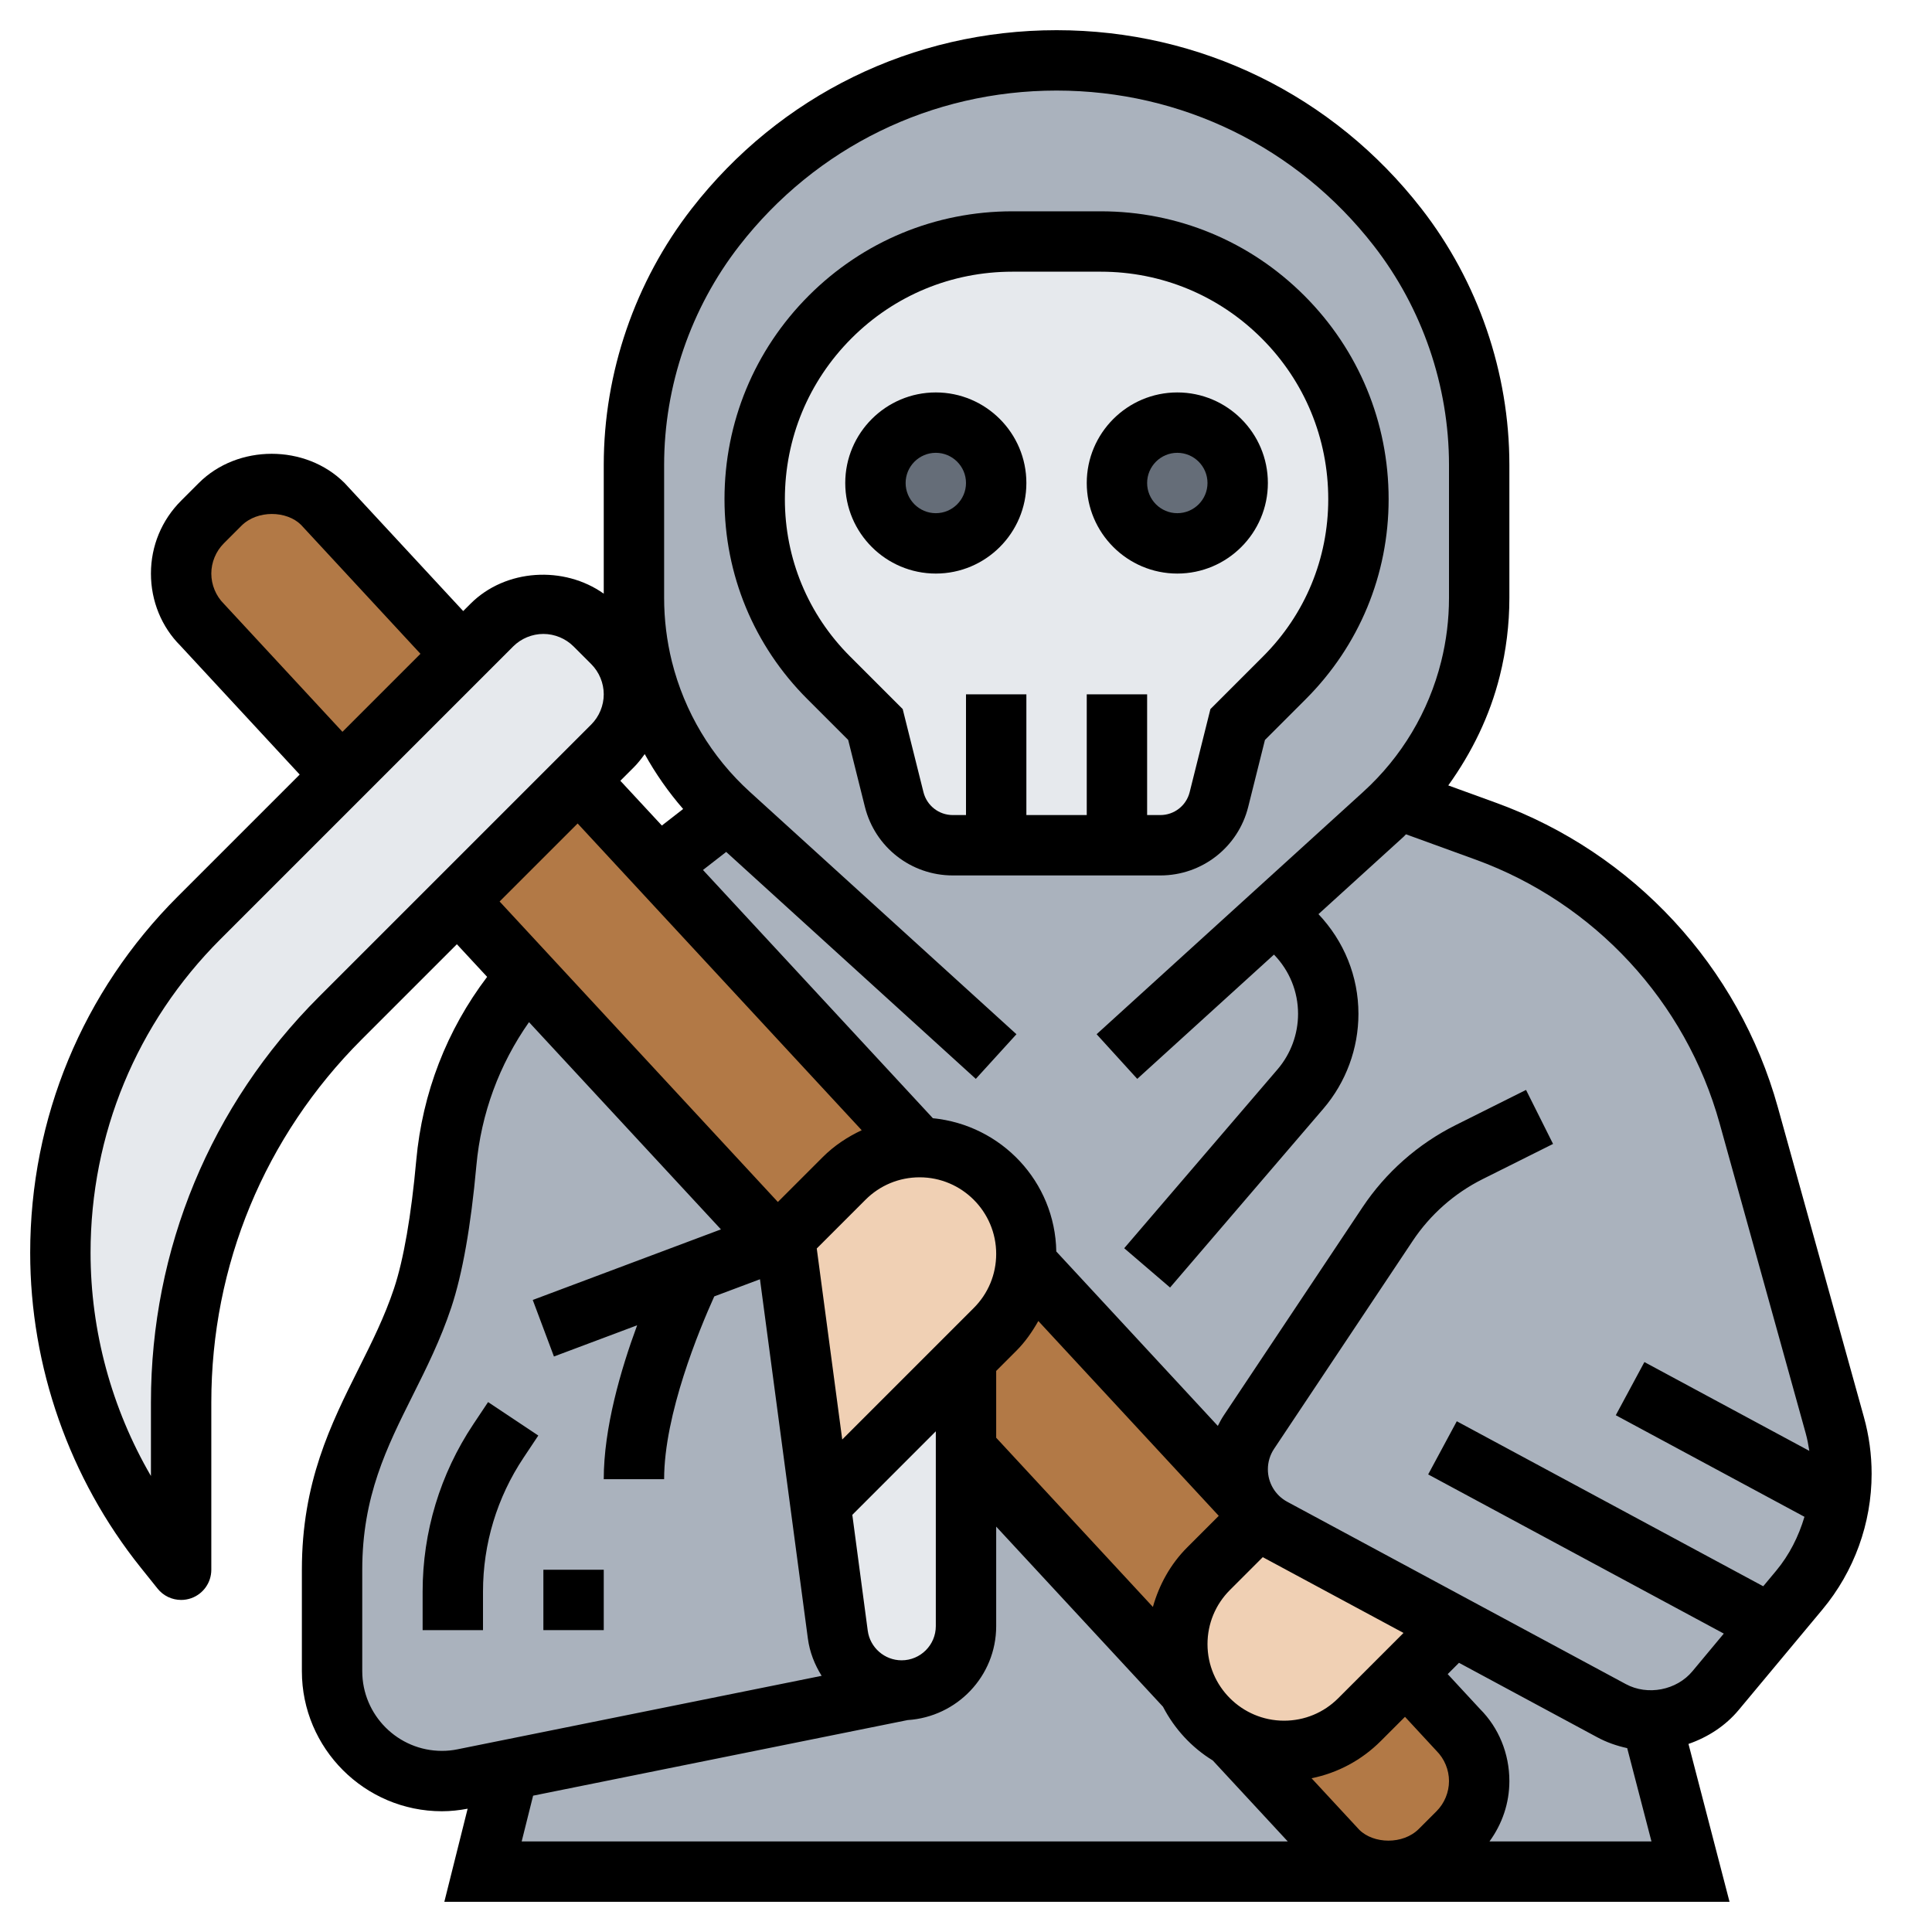 <svg id="_x33_0" enable-background="new 0 0 64 64" height="512" viewBox="0 0 64 64" width="512" xmlns="http://www.w3.org/2000/svg"><g><g><g><path d="m32 48.02v5.85c0 .59-.24 1.12-.62 1.51-.39.38-.92.62-1.51.62-1.07 0-1.98-.79-2.12-1.85l-.58-4.33h.01l4.82-4.82z" fill="#e6e9ed"/></g><g><g><path d="m40.85 57.57c-.3-.16-.57-.37-.81-.61-.3-.3-.55-.66-.73-1.05l-7.31-7.89v5.85c0 .59-.24 1.12-.62 1.51-.39.38-.92.62-1.51.62-1.07 0-1.98-.79-2.12-1.85l-.58-4.33-1.17-8.82-.37.14-8.17-8.82c-1.52 1.72-2.46 3.89-2.68 6.21-.14 1.58-.38 3.27-.78 4.47-1 3-3 5-3 9v3.36c0 2.01 1.63 3.64 3.64 3.64.24 0 .48-.02.71-.07l1.49-.3-.84 3.37h30c-.64 0-1.25-.25-1.71-.71z" fill="#aab2bd"/></g><g><path d="m60.78 47.21-2.85-10.26c-1.21-4.36-4.45-7.87-8.71-9.41l-2.89-1.06c1.16-1.2 1.98-2.7 2.38-4.32.19-.77.29-1.56.29-2.35v-4.41c0-2.85-.95-5.62-2.7-7.87-1.36-1.75-3.08-3.13-5.01-4.07-1.93-.95-4.08-1.46-6.29-1.46s-4.36.51-6.29 1.46c-1.93.94-3.65 2.32-5.01 4.07-.88 1.13-1.55 2.38-2.01 3.71-.45 1.33-.69 2.74-.69 4.16v4.41c0 .79.1 1.58.29 2.35.45 1.82 1.43 3.48 2.82 4.76l-2.3 1.78 8.61 9.3h.04c.98 0 1.86.4 2.5 1.04s1.04 1.52 1.04 2.5c0 .1 0 .2-.02.3h.01l1.93 2.09 5.32 5.75h.01c.11.23.27.44.46.61.14.14.29.25.46.34l5.98 3.22-1.58 1.58 1.72 1.86c.46.46.71 1.07.71 1.71s-.25 1.25-.71 1.71l-.58.58c-.46.46-1.07.71-1.71.71h10l-1.3-5c.82 0 1.6-.37 2.13-1l1.82-2.19.95-1.14c.71-.84 1.17-1.86 1.33-2.94.05-.3.07-.6.07-.91 0-.54-.07-1.09-.22-1.61z" fill="#aab2bd"/></g></g><g><path d="m15.32 21.69-4 3.99-4.61-4.97c-.46-.46-.71-1.07-.71-1.71s.25-1.25.71-1.71l.58-.58c.46-.46 1.07-.71 1.71-.71s1.25.25 1.71.71l4.54 4.91z" fill="#b27946"/></g><g><path d="m21.81 28.7 8.61 9.3c-.92.01-1.8.38-2.46 1.04l-1.96 1.96-.37.14-8.17-8.82-2.3-2.48 4.01-4.01z" fill="#b27946"/></g><g><path d="m41.71 50.29-.01.01-1.66 1.66c-.67.67-1.04 1.57-1.04 2.5 0 .52.11 1.01.31 1.45l-7.31-7.89v-3.02l.96-.96c.6-.6.96-1.38 1.02-2.2h.01l1.93 2.09 5.32 5.75h.01c.11.23.27.44.46.61z" fill="#b27946"/></g><g><path d="m48.29 57.29c.46.46.71 1.07.71 1.71s-.25 1.25-.71 1.71l-.58.58c-.46.46-1.07.71-1.71.71s-1.25-.25-1.71-.71l-3.44-3.72c.5.27 1.08.43 1.69.43.93 0 1.83-.37 2.5-1.04l1.53-1.53z" fill="#b27946"/></g><g><path d="m48.15 53.85-1.58 1.58-1.53 1.53c-.67.67-1.57 1.04-2.5 1.04-.61 0-1.19-.16-1.69-.43-.3-.16-.57-.37-.81-.61-.3-.3-.55-.66-.73-1.05-.2-.44-.31-.93-.31-1.45 0-.93.37-1.83 1.04-2.5l1.66-1.66.01-.01c.14.14.29.25.46.34z" fill="#f0d0b4"/></g><g><path d="m30.42 38h.04c.98 0 1.86.4 2.5 1.04s1.04 1.52 1.04 2.5c0 .1 0 .2-.02.3-.06.82-.42 1.6-1.02 2.2l-.96.96-4.82 4.82h-.01l-1.17-8.82 1.96-1.96c.66-.66 1.54-1.03 2.46-1.04z" fill="#f0d0b4"/></g><g><path d="m37 28h-4-1.44c-.92 0-1.72-.62-1.94-1.51l-.62-2.49-1.55-1.55c-.79-.79-1.4-1.71-1.81-2.71-.42-1.01-.64-2.1-.64-3.2 0-1.14.22-2.24.65-3.27s1.05-1.97 1.85-2.77c1.6-1.6 3.77-2.5 6.04-2.5h2.92c1.14 0 2.24.22 3.27.65s1.97 1.05 2.77 1.85 1.42 1.74 1.85 2.77.65 2.13.65 3.27c0 2.21-.88 4.34-2.45 5.91l-1.55 1.55-.62 2.49c-.22.89-1.02 1.51-1.94 1.51z" fill="#e6e9ed"/></g><g><circle cx="39" cy="16" fill="#656d78" r="2"/></g><g><circle cx="31" cy="16" fill="#656d78" r="2"/></g><g><path d="m19.17 25.83-4.01 4.01-3.89 3.89c-3.37 3.37-5.27 7.95-5.27 12.73v5.54l-.56-.7c-2.23-2.78-3.44-6.24-3.44-9.8 0-2.08.41-4.12 1.19-6 .78-1.89 1.93-3.62 3.4-5.09l4.73-4.73 4-3.99.97-.98c.46-.46 1.07-.71 1.71-.71s1.25.25 1.71.71l.58.58c.46.46.71 1.07.71 1.71s-.25 1.25-.71 1.71z" fill="#e6e9ed"/></g></g><g><path d="m34 16c0-1.654-1.346-3-3-3s-3 1.346-3 3 1.346 3 3 3 3-1.346 3-3zm-3 1c-.551 0-1-.449-1-1s.449-1 1-1 1 .449 1 1-.449 1-1 1z"/><path d="m39 19c1.654 0 3-1.346 3-3s-1.346-3-3-3-3 1.346-3 3 1.346 3 3 3zm0-4c.551 0 1 .449 1 1s-.449 1-1 1-1-.449-1-1 .449-1 1-1z"/><path d="m41.349 26.728.554-2.216 1.354-1.354c1.769-1.77 2.743-4.121 2.743-6.622 0-2.547-.992-4.942-2.793-6.743s-4.196-2.793-6.743-2.793h-2.929c-2.547 0-4.942.992-6.743 2.793-1.8 1.801-2.792 4.196-2.792 6.743 0 2.501.974 4.853 2.743 6.621l1.354 1.354.554 2.216c.334 1.338 1.531 2.273 2.911 2.273h6.877c1.379 0 2.576-.935 2.91-2.272zm-10.758-.486-.688-2.753-1.746-1.746c-1.391-1.391-2.157-3.241-2.157-5.207 0-2.013.784-3.905 2.207-5.329s3.316-2.207 5.329-2.207h2.929c2.013 0 3.905.784 5.329 2.207s2.206 3.316 2.206 5.329c0 1.967-.766 3.816-2.157 5.207l-1.746 1.746-.688 2.753c-.112.446-.511.758-.971.758h-.438v-4h-2v4h-2v-4h-2v4h-.438c-.46 0-.859-.312-.971-.758z"/><path d="m61.744 46.942-2.851-10.263c-1.294-4.66-4.781-8.429-9.327-10.083l-1.59-.578c.781-1.088 1.376-2.302 1.705-3.62.212-.846.319-1.718.319-2.59v-4.406c0-3.06-1.035-6.076-2.913-8.49-2.922-3.757-7.328-5.912-12.087-5.912s-9.165 2.155-12.086 5.911c-1.879 2.415-2.914 5.431-2.914 8.491v4.264c-1.316-.933-3.252-.829-4.414.334l-.242.242-3.93-4.242c-1.289-1.29-3.539-1.29-4.828 0l-.586.586c-.645.644-1 1.502-1 2.414s.355 1.77.973 2.387l3.955 4.271-4.041 4.041c-3.151 3.151-4.887 7.342-4.887 11.799 0 3.774 1.299 7.476 3.657 10.424l.563.703c.193.242.482.375.78.375.111 0 .223-.019.331-.056.401-.141.669-.519.669-.944v-5.544c0-4.541 1.768-8.81 4.979-12.021l3.156-3.156 1.002 1.081c-1.337 1.762-2.145 3.844-2.348 6.076-.165 1.828-.42 3.296-.737 4.247-.311.933-.727 1.766-1.168 2.647-.926 1.853-1.884 3.767-1.884 6.67v3.36c0 2.558 2.082 4.64 4.64 4.64.286 0 .571-.032.851-.084l-.772 3.084h31.281 11.293l-1.36-5.23c.64-.222 1.223-.595 1.667-1.129l2.773-3.327c1.049-1.259 1.627-2.855 1.627-4.494 0-.635-.086-1.268-.256-1.878zm-41.194-21.078.45-.45c.134-.134.248-.283.357-.434.359.648.784 1.256 1.273 1.819l-.705.548zm-13.136-5.864c-.263-.263-.414-.628-.414-1s.151-.737.414-1l.586-.586c.526-.526 1.5-.499 1.973-.027l3.955 4.271-2.584 2.584zm3.151 13.021c-3.589 3.588-5.565 8.36-5.565 13.435v2.438c-1.3-2.234-2-4.796-2-7.396 0-3.923 1.527-7.611 4.301-10.385l9.699-9.699c.263-.263.628-.414 1-.414s.737.151 1 .414l.586.586c.263.263.414.628.414 1s-.151.737-.414 1zm8.57-5.742 9.41 10.161c-.47.221-.91.51-1.288.888l-1.489 1.489-9.218-9.954zm14.536 17.464c.294-.294.525-.631.725-.983l5.977 6.454-1.044 1.044c-.556.556-.93 1.238-1.138 1.974l-5.191-5.605v-2.213zm13.915 13.257c.263.263.414.628.414 1s-.151.737-.414 1l-.586.586c-.526.526-1.5.499-1.973.027l-1.58-1.706c.864-.175 1.659-.598 2.296-1.236l.799-.799zm-3.257-1.743c-.479.479-1.116.743-1.793.743-1.398 0-2.536-1.138-2.536-2.536 0-.677.264-1.314.743-1.793l1.088-1.088 4.662 2.51zm-15.584-2.24-.511-3.836 2.766-2.767v6.453c0 .625-.508 1.133-1.133 1.133-.565 0-1.048-.423-1.122-.983zm3.512-10.688-4.357 4.357-.844-6.328 1.615-1.615c.479-.479 1.116-.743 1.793-.743 1.398 0 2.536 1.138 2.536 2.536 0 .677-.264 1.314-.743 1.793zm-17.617 14.671c-1.456 0-2.64-1.184-2.64-2.64v-3.36c0-2.431.812-4.055 1.672-5.775.453-.905.92-1.841 1.276-2.909.37-1.111.65-2.692.832-4.699.157-1.734.76-3.356 1.744-4.757l6.358 6.865-6.234 2.338.702 1.873 2.756-1.034c-.548 1.485-1.106 3.407-1.106 5.098h2c0-2.149 1.164-4.955 1.661-6.055l1.514-.568 1.587 11.903c.06.452.226.866.456 1.234l-12.062 2.434c-.168.035-.342.052-.516.052zm3.02 1.484 12.405-2.504c1.634-.104 2.935-1.453 2.935-3.113v-3.296l5.525 5.966c.381.734.948 1.35 1.65 1.781l2.484 2.682h-25.378zm31.681 1.516c.422-.579.659-1.269.659-2 0-.912-.355-1.77-.973-2.387l-1.07-1.156.374-.374 4.578 2.465c.312.169.648.286.994.361l.804 3.091zm4.517-5.212-11.215-6.039c-.397-.213-.643-.626-.643-1.076 0-.242.071-.477.205-.678l4.596-6.894c.578-.867 1.377-1.572 2.309-2.039l2.337-1.168-.895-1.789-2.337 1.168c-1.243.622-2.308 1.562-3.079 2.718l-4.596 6.894c-.075.112-.138.231-.198.35l-5.351-5.778c-.04-2.314-1.821-4.191-4.088-4.414l-7.616-8.224.769-.598 8.269 7.518 1.346-1.479-8.831-8.028c-1.273-1.157-2.166-2.65-2.583-4.318-.17-.689-.257-1.397-.257-2.106v-4.406c0-2.618.885-5.197 2.492-7.263 2.54-3.266 6.37-5.139 10.508-5.139s7.968 1.873 10.508 5.14c1.607 2.065 2.492 4.644 2.492 7.262v4.406c0 .709-.087 1.417-.259 2.106-.417 1.667-1.31 3.161-2.583 4.318l-8.831 8.028 1.346 1.479 4.529-4.117c.513.53.798 1.224.798 1.963 0 .674-.242 1.327-.68 1.839l-5.079 5.925 1.519 1.302 5.079-5.925c.748-.874 1.161-1.99 1.161-3.141 0-1.241-.475-2.404-1.324-3.303l2.827-2.57c.026-.023.045-.051.071-.075l2.308.839c3.939 1.433 6.961 4.699 8.083 8.738l2.851 10.264c.053.192.09.387.12.584l-5.463-2.942-.948 1.761 6.25 3.365c-.193.649-.5 1.262-.939 1.789l-.427.512-10.151-5.466-.948 1.761 9.793 5.273-1.039 1.247c-.524.63-1.483.816-2.206.426z"/><path d="m15.68 47.178c-1.099 1.648-1.68 3.566-1.68 5.547v1.275h2v-1.275c0-1.585.465-3.12 1.344-4.438l.488-.733-1.664-1.108z"/><path d="m18 52h2v2h-2z"/></g></g></svg>